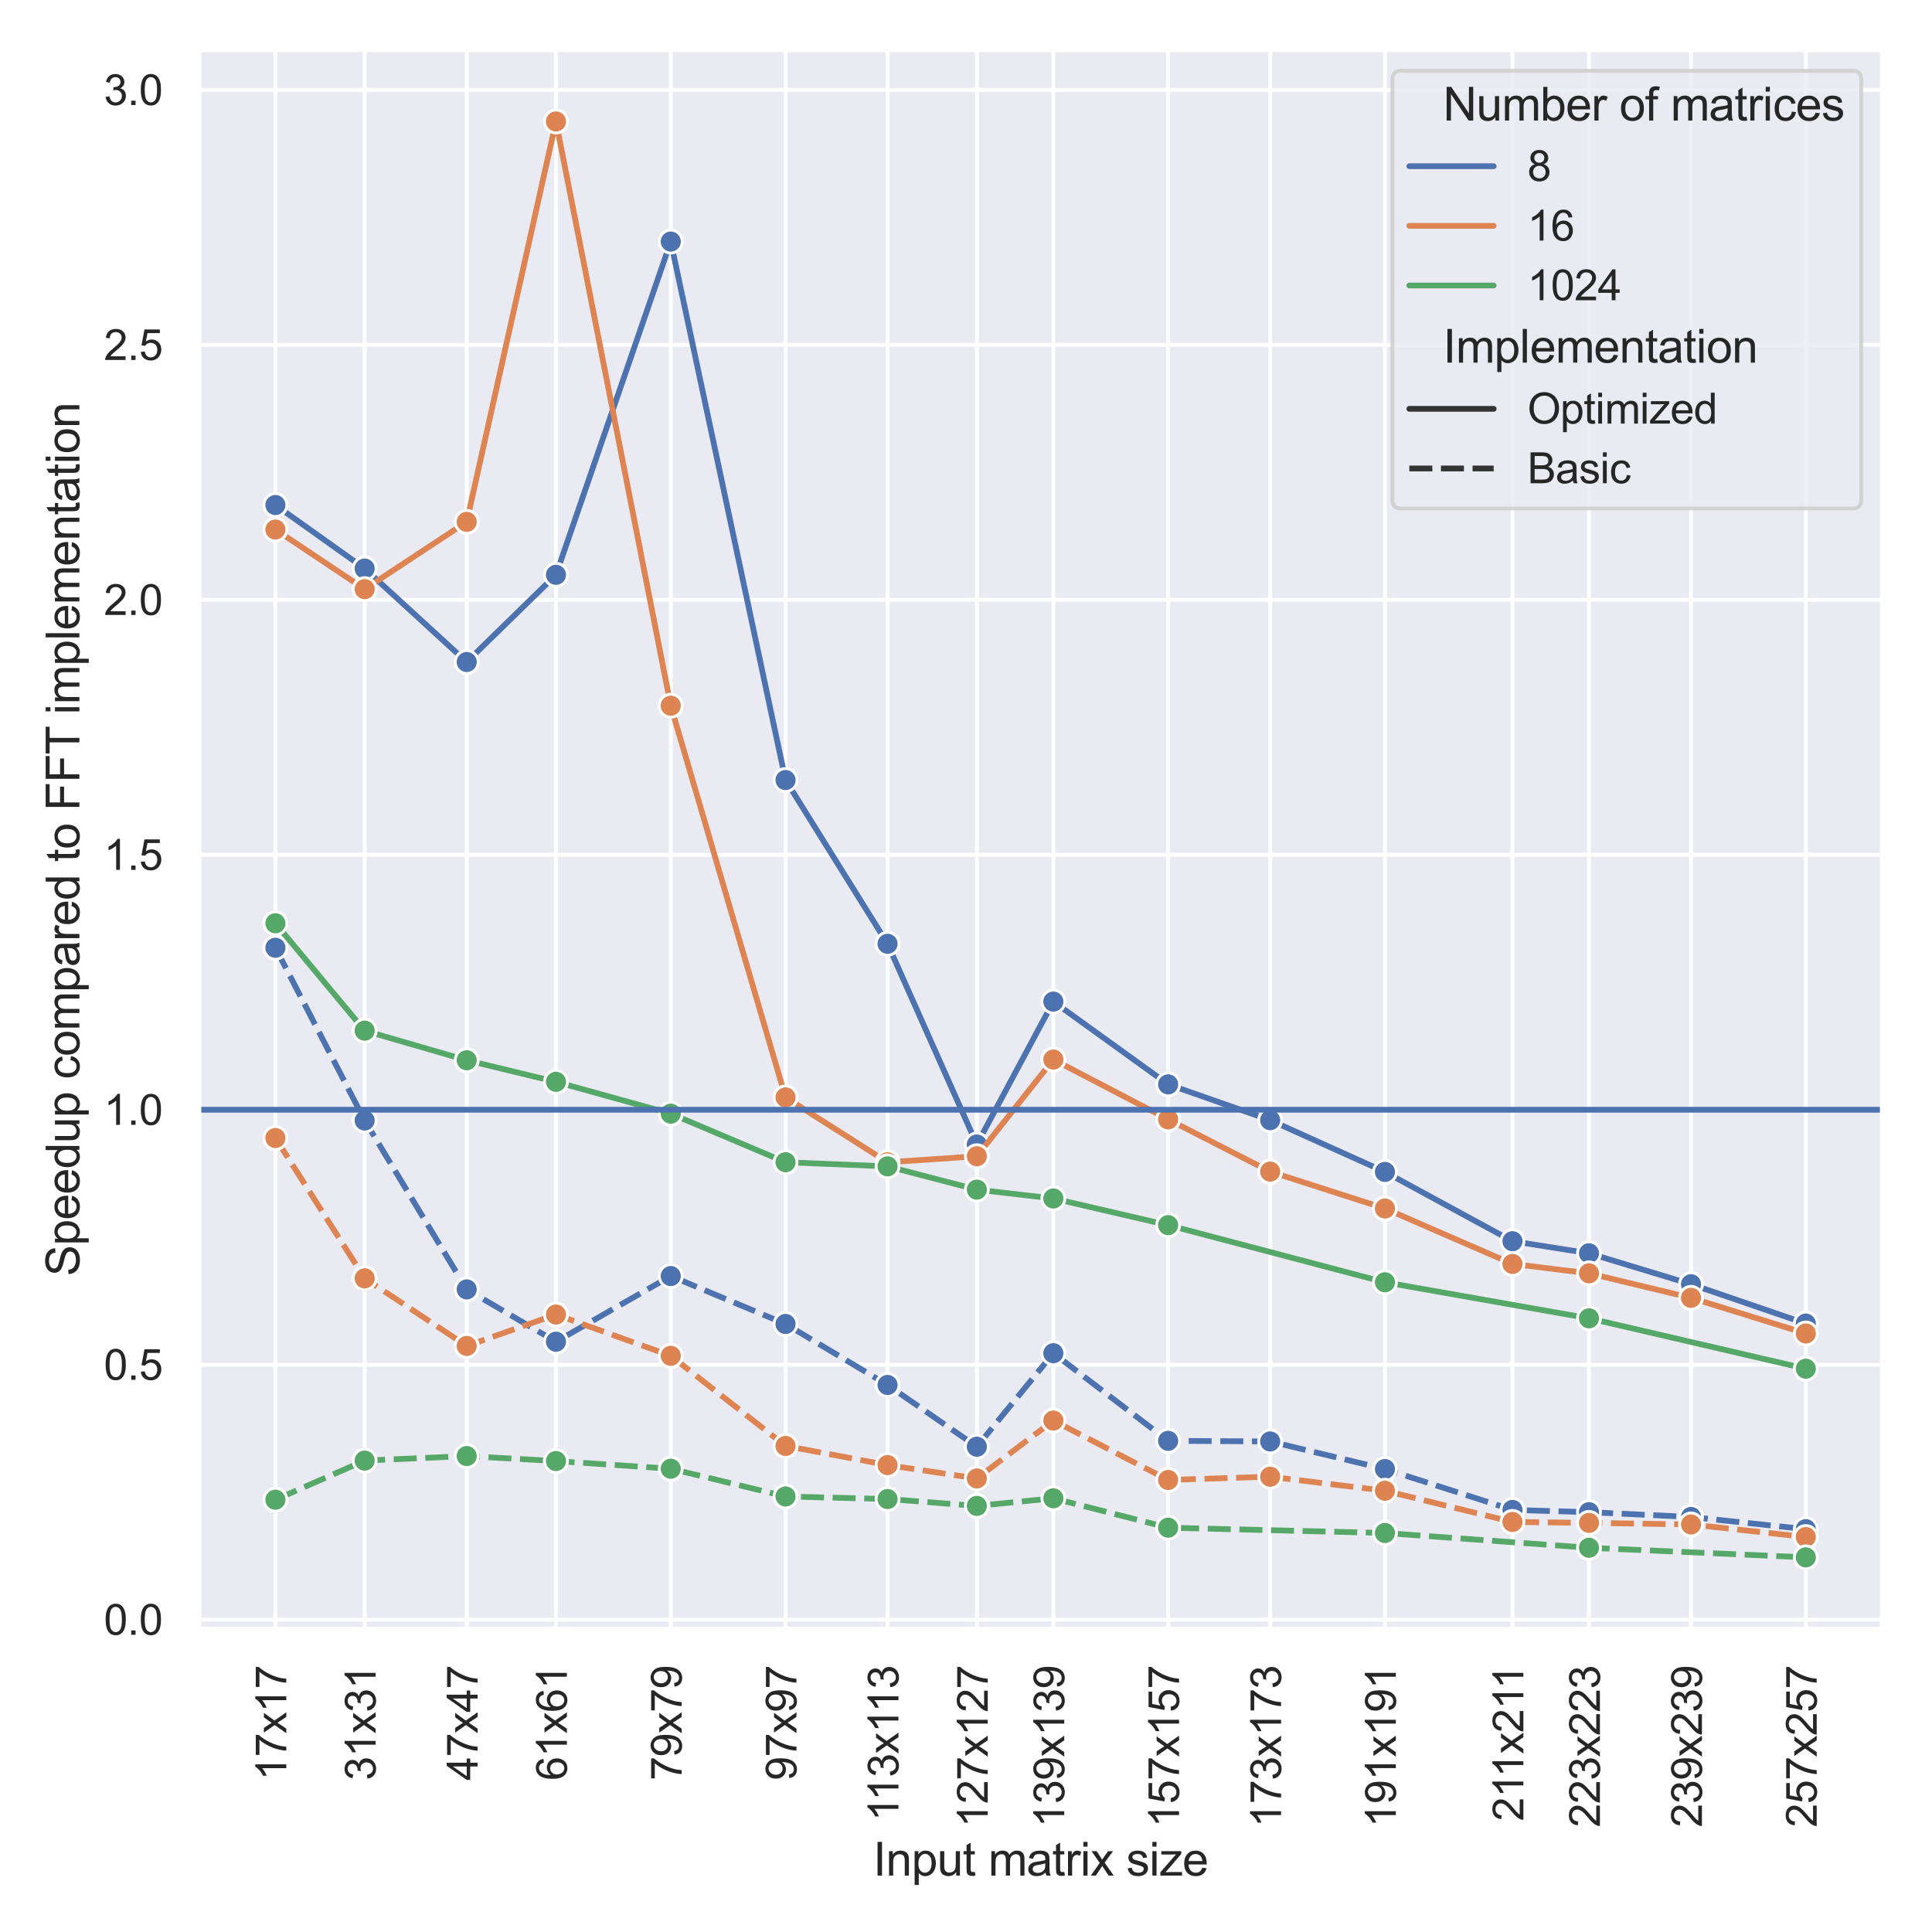 <?xml version="1.0" encoding="utf-8" standalone="no"?>
<!DOCTYPE svg PUBLIC "-//W3C//DTD SVG 1.1//EN"
  "http://www.w3.org/Graphics/SVG/1.1/DTD/svg11.dtd">
<svg xmlns:xlink="http://www.w3.org/1999/xlink" width="504pt" height="504pt" viewBox="0 0 504 504" xmlns="http://www.w3.org/2000/svg" version="1.1">
 <defs>
  <style type="text/css">*{stroke-linejoin: round; stroke-linecap: butt}</style>
 </defs>
 <g id="figure_1">
  <g id="patch_1">
   <path d="M 0 504 
L 504 504 
L 504 0 
L 0 0 
z
" style="fill: #ffffff"/>
  </g>
  <g id="axes_1">
   <g id="patch_2">
    <path d="M 51.882 424.993 
L 491.04 424.993 
L 491.04 12.96 
L 51.882 12.96 
z
" style="fill: #eaeaf2"/>
   </g>
   <g id="matplotlib.axis_1">
    <g id="xtick_1">
     <g id="line2d_1">
      <path d="M 71.844 424.993 
L 71.844 12.96 
" clip-path="url(#p130f056baf)" style="fill: none; stroke: #ffffff; stroke-linecap: round"/>
     </g>
     <g id="text_1">
      <!-- 17x17 -->
      <g style="fill: #262626" transform="translate(74.687 464.461)rotate(-90)scale(0.11 -0.11)">
       <defs>
        <path id="ArialMT-31" d="M 2384 0 
L 1822 0 
L 1822 3584 
Q 1619 3391 1289 3197 
Q 959 3003 697 2906 
L 697 3450 
Q 1169 3672 1522 3987 
Q 1875 4303 2022 4600 
L 2384 4600 
L 2384 0 
z
" transform="scale(0.016)"/>
        <path id="ArialMT-37" d="M 303 3981 
L 303 4522 
L 3269 4522 
L 3269 4084 
Q 2831 3619 2401 2847 
Q 1972 2075 1738 1259 
Q 1569 684 1522 0 
L 944 0 
Q 953 541 1156 1306 
Q 1359 2072 1739 2783 
Q 2119 3494 2547 3981 
L 303 3981 
z
" transform="scale(0.016)"/>
        <path id="ArialMT-78" d="M 47 0 
L 1259 1725 
L 138 3319 
L 841 3319 
L 1350 2541 
Q 1494 2319 1581 2169 
Q 1719 2375 1834 2534 
L 2394 3319 
L 3066 3319 
L 1919 1756 
L 3153 0 
L 2463 0 
L 1781 1031 
L 1600 1309 
L 728 0 
L 47 0 
z
" transform="scale(0.016)"/>
       </defs>
       <use xlink:href="#ArialMT-31"/>
       <use xlink:href="#ArialMT-37" x="55.615"/>
       <use xlink:href="#ArialMT-78" x="111.23"/>
       <use xlink:href="#ArialMT-31" x="161.23"/>
       <use xlink:href="#ArialMT-37" x="216.846"/>
      </g>
     </g>
    </g>
    <g id="xtick_2">
     <g id="line2d_2">
      <path d="M 95.132 424.993 
L 95.132 12.96 
" clip-path="url(#p130f056baf)" style="fill: none; stroke: #ffffff; stroke-linecap: round"/>
     </g>
     <g id="text_2">
      <!-- 31x31 -->
      <g style="fill: #262626" transform="translate(97.976 464.461)rotate(-90)scale(0.11 -0.11)">
       <defs>
        <path id="ArialMT-33" d="M 269 1209 
L 831 1284 
Q 928 806 1161 595 
Q 1394 384 1728 384 
Q 2125 384 2398 659 
Q 2672 934 2672 1341 
Q 2672 1728 2419 1979 
Q 2166 2231 1775 2231 
Q 1616 2231 1378 2169 
L 1441 2663 
Q 1497 2656 1531 2656 
Q 1891 2656 2178 2843 
Q 2466 3031 2466 3422 
Q 2466 3731 2256 3934 
Q 2047 4138 1716 4138 
Q 1388 4138 1169 3931 
Q 950 3725 888 3313 
L 325 3413 
Q 428 3978 793 4289 
Q 1159 4600 1703 4600 
Q 2078 4600 2393 4439 
Q 2709 4278 2876 4000 
Q 3044 3722 3044 3409 
Q 3044 3113 2884 2869 
Q 2725 2625 2413 2481 
Q 2819 2388 3044 2092 
Q 3269 1797 3269 1353 
Q 3269 753 2831 336 
Q 2394 -81 1725 -81 
Q 1122 -81 723 278 
Q 325 638 269 1209 
z
" transform="scale(0.016)"/>
       </defs>
       <use xlink:href="#ArialMT-33"/>
       <use xlink:href="#ArialMT-31" x="55.615"/>
       <use xlink:href="#ArialMT-78" x="111.23"/>
       <use xlink:href="#ArialMT-33" x="161.23"/>
       <use xlink:href="#ArialMT-31" x="216.846"/>
      </g>
     </g>
    </g>
    <g id="xtick_3">
     <g id="line2d_3">
      <path d="M 121.748 424.993 
L 121.748 12.96 
" clip-path="url(#p130f056baf)" style="fill: none; stroke: #ffffff; stroke-linecap: round"/>
     </g>
     <g id="text_3">
      <!-- 47x47 -->
      <g style="fill: #262626" transform="translate(124.592 464.461)rotate(-90)scale(0.11 -0.11)">
       <defs>
        <path id="ArialMT-34" d="M 2069 0 
L 2069 1097 
L 81 1097 
L 81 1613 
L 2172 4581 
L 2631 4581 
L 2631 1613 
L 3250 1613 
L 3250 1097 
L 2631 1097 
L 2631 0 
L 2069 0 
z
M 2069 1613 
L 2069 3678 
L 634 1613 
L 2069 1613 
z
" transform="scale(0.016)"/>
       </defs>
       <use xlink:href="#ArialMT-34"/>
       <use xlink:href="#ArialMT-37" x="55.615"/>
       <use xlink:href="#ArialMT-78" x="111.23"/>
       <use xlink:href="#ArialMT-34" x="161.23"/>
       <use xlink:href="#ArialMT-37" x="216.846"/>
      </g>
     </g>
    </g>
    <g id="xtick_4">
     <g id="line2d_4">
      <path d="M 145.037 424.993 
L 145.037 12.96 
" clip-path="url(#p130f056baf)" style="fill: none; stroke: #ffffff; stroke-linecap: round"/>
     </g>
     <g id="text_4">
      <!-- 61x61 -->
      <g style="fill: #262626" transform="translate(147.88 464.461)rotate(-90)scale(0.11 -0.11)">
       <defs>
        <path id="ArialMT-36" d="M 3184 3459 
L 2625 3416 
Q 2550 3747 2413 3897 
Q 2184 4138 1850 4138 
Q 1581 4138 1378 3988 
Q 1113 3794 959 3422 
Q 806 3050 800 2363 
Q 1003 2672 1297 2822 
Q 1591 2972 1913 2972 
Q 2475 2972 2870 2558 
Q 3266 2144 3266 1488 
Q 3266 1056 3080 686 
Q 2894 316 2569 119 
Q 2244 -78 1831 -78 
Q 1128 -78 684 439 
Q 241 956 241 2144 
Q 241 3472 731 4075 
Q 1159 4600 1884 4600 
Q 2425 4600 2770 4297 
Q 3116 3994 3184 3459 
z
M 888 1484 
Q 888 1194 1011 928 
Q 1134 663 1356 523 
Q 1578 384 1822 384 
Q 2178 384 2434 671 
Q 2691 959 2691 1453 
Q 2691 1928 2437 2201 
Q 2184 2475 1800 2475 
Q 1419 2475 1153 2201 
Q 888 1928 888 1484 
z
" transform="scale(0.016)"/>
       </defs>
       <use xlink:href="#ArialMT-36"/>
       <use xlink:href="#ArialMT-31" x="55.615"/>
       <use xlink:href="#ArialMT-78" x="111.23"/>
       <use xlink:href="#ArialMT-36" x="161.23"/>
       <use xlink:href="#ArialMT-31" x="216.846"/>
      </g>
     </g>
    </g>
    <g id="xtick_5">
     <g id="line2d_5">
      <path d="M 174.979 424.993 
L 174.979 12.96 
" clip-path="url(#p130f056baf)" style="fill: none; stroke: #ffffff; stroke-linecap: round"/>
     </g>
     <g id="text_5">
      <!-- 79x79 -->
      <g style="fill: #262626" transform="translate(177.823 464.461)rotate(-90)scale(0.11 -0.11)">
       <defs>
        <path id="ArialMT-39" d="M 350 1059 
L 891 1109 
Q 959 728 1153 556 
Q 1347 384 1650 384 
Q 1909 384 2104 503 
Q 2300 622 2425 820 
Q 2550 1019 2634 1356 
Q 2719 1694 2719 2044 
Q 2719 2081 2716 2156 
Q 2547 1888 2255 1720 
Q 1963 1553 1622 1553 
Q 1053 1553 659 1965 
Q 266 2378 266 3053 
Q 266 3750 677 4175 
Q 1088 4600 1706 4600 
Q 2153 4600 2523 4359 
Q 2894 4119 3086 3673 
Q 3278 3228 3278 2384 
Q 3278 1506 3087 986 
Q 2897 466 2520 194 
Q 2144 -78 1638 -78 
Q 1100 -78 759 220 
Q 419 519 350 1059 
z
M 2653 3081 
Q 2653 3566 2395 3850 
Q 2138 4134 1775 4134 
Q 1400 4134 1122 3828 
Q 844 3522 844 3034 
Q 844 2597 1108 2323 
Q 1372 2050 1759 2050 
Q 2150 2050 2401 2323 
Q 2653 2597 2653 3081 
z
" transform="scale(0.016)"/>
       </defs>
       <use xlink:href="#ArialMT-37"/>
       <use xlink:href="#ArialMT-39" x="55.615"/>
       <use xlink:href="#ArialMT-78" x="111.23"/>
       <use xlink:href="#ArialMT-37" x="161.23"/>
       <use xlink:href="#ArialMT-39" x="216.846"/>
      </g>
     </g>
    </g>
    <g id="xtick_6">
     <g id="line2d_6">
      <path d="M 204.922 424.993 
L 204.922 12.96 
" clip-path="url(#p130f056baf)" style="fill: none; stroke: #ffffff; stroke-linecap: round"/>
     </g>
     <g id="text_6">
      <!-- 97x97 -->
      <g style="fill: #262626" transform="translate(207.766 464.461)rotate(-90)scale(0.11 -0.11)">
       <use xlink:href="#ArialMT-39"/>
       <use xlink:href="#ArialMT-37" x="55.615"/>
       <use xlink:href="#ArialMT-78" x="111.23"/>
       <use xlink:href="#ArialMT-39" x="161.23"/>
       <use xlink:href="#ArialMT-37" x="216.846"/>
      </g>
     </g>
    </g>
    <g id="xtick_7">
     <g id="line2d_7">
      <path d="M 231.537 424.993 
L 231.537 12.96 
" clip-path="url(#p130f056baf)" style="fill: none; stroke: #ffffff; stroke-linecap: round"/>
     </g>
     <g id="text_7">
      <!-- 113x113 -->
      <g style="fill: #262626" transform="translate(234.381 475.073)rotate(-90)scale(0.11 -0.11)">
       <use xlink:href="#ArialMT-31"/>
       <use xlink:href="#ArialMT-31" x="48.24"/>
       <use xlink:href="#ArialMT-33" x="103.855"/>
       <use xlink:href="#ArialMT-78" x="159.471"/>
       <use xlink:href="#ArialMT-31" x="209.471"/>
       <use xlink:href="#ArialMT-31" x="257.711"/>
       <use xlink:href="#ArialMT-33" x="313.326"/>
      </g>
     </g>
    </g>
    <g id="xtick_8">
     <g id="line2d_8">
      <path d="M 254.826 424.993 
L 254.826 12.96 
" clip-path="url(#p130f056baf)" style="fill: none; stroke: #ffffff; stroke-linecap: round"/>
     </g>
     <g id="text_8">
      <!-- 127x127 -->
      <g style="fill: #262626" transform="translate(257.67 476.695)rotate(-90)scale(0.11 -0.11)">
       <defs>
        <path id="ArialMT-32" d="M 3222 541 
L 3222 0 
L 194 0 
Q 188 203 259 391 
Q 375 700 629 1000 
Q 884 1300 1366 1694 
Q 2113 2306 2375 2664 
Q 2638 3022 2638 3341 
Q 2638 3675 2398 3904 
Q 2159 4134 1775 4134 
Q 1369 4134 1125 3890 
Q 881 3647 878 3216 
L 300 3275 
Q 359 3922 746 4261 
Q 1134 4600 1788 4600 
Q 2447 4600 2831 4234 
Q 3216 3869 3216 3328 
Q 3216 3053 3103 2787 
Q 2991 2522 2730 2228 
Q 2469 1934 1863 1422 
Q 1356 997 1212 845 
Q 1069 694 975 541 
L 3222 541 
z
" transform="scale(0.016)"/>
       </defs>
       <use xlink:href="#ArialMT-31"/>
       <use xlink:href="#ArialMT-32" x="55.615"/>
       <use xlink:href="#ArialMT-37" x="111.23"/>
       <use xlink:href="#ArialMT-78" x="166.846"/>
       <use xlink:href="#ArialMT-31" x="216.846"/>
       <use xlink:href="#ArialMT-32" x="272.461"/>
       <use xlink:href="#ArialMT-37" x="328.076"/>
      </g>
     </g>
    </g>
    <g id="xtick_9">
     <g id="line2d_9">
      <path d="M 274.788 424.993 
L 274.788 12.96 
" clip-path="url(#p130f056baf)" style="fill: none; stroke: #ffffff; stroke-linecap: round"/>
     </g>
     <g id="text_9">
      <!-- 139x139 -->
      <g style="fill: #262626" transform="translate(277.632 476.695)rotate(-90)scale(0.11 -0.11)">
       <use xlink:href="#ArialMT-31"/>
       <use xlink:href="#ArialMT-33" x="55.615"/>
       <use xlink:href="#ArialMT-39" x="111.23"/>
       <use xlink:href="#ArialMT-78" x="166.846"/>
       <use xlink:href="#ArialMT-31" x="216.846"/>
       <use xlink:href="#ArialMT-33" x="272.461"/>
       <use xlink:href="#ArialMT-39" x="328.076"/>
      </g>
     </g>
    </g>
    <g id="xtick_10">
     <g id="line2d_10">
      <path d="M 304.73 424.993 
L 304.73 12.96 
" clip-path="url(#p130f056baf)" style="fill: none; stroke: #ffffff; stroke-linecap: round"/>
     </g>
     <g id="text_10">
      <!-- 157x157 -->
      <g style="fill: #262626" transform="translate(307.574 476.695)rotate(-90)scale(0.11 -0.11)">
       <defs>
        <path id="ArialMT-35" d="M 266 1200 
L 856 1250 
Q 922 819 1161 601 
Q 1400 384 1738 384 
Q 2144 384 2425 690 
Q 2706 997 2706 1503 
Q 2706 1984 2436 2262 
Q 2166 2541 1728 2541 
Q 1456 2541 1237 2417 
Q 1019 2294 894 2097 
L 366 2166 
L 809 4519 
L 3088 4519 
L 3088 3981 
L 1259 3981 
L 1013 2750 
Q 1425 3038 1878 3038 
Q 2478 3038 2890 2622 
Q 3303 2206 3303 1553 
Q 3303 931 2941 478 
Q 2500 -78 1738 -78 
Q 1113 -78 717 272 
Q 322 622 266 1200 
z
" transform="scale(0.016)"/>
       </defs>
       <use xlink:href="#ArialMT-31"/>
       <use xlink:href="#ArialMT-35" x="55.615"/>
       <use xlink:href="#ArialMT-37" x="111.23"/>
       <use xlink:href="#ArialMT-78" x="166.846"/>
       <use xlink:href="#ArialMT-31" x="216.846"/>
       <use xlink:href="#ArialMT-35" x="272.461"/>
       <use xlink:href="#ArialMT-37" x="328.076"/>
      </g>
     </g>
    </g>
    <g id="xtick_11">
     <g id="line2d_11">
      <path d="M 331.346 424.993 
L 331.346 12.96 
" clip-path="url(#p130f056baf)" style="fill: none; stroke: #ffffff; stroke-linecap: round"/>
     </g>
     <g id="text_11">
      <!-- 173x173 -->
      <g style="fill: #262626" transform="translate(334.19 476.695)rotate(-90)scale(0.11 -0.11)">
       <use xlink:href="#ArialMT-31"/>
       <use xlink:href="#ArialMT-37" x="55.615"/>
       <use xlink:href="#ArialMT-33" x="111.23"/>
       <use xlink:href="#ArialMT-78" x="166.846"/>
       <use xlink:href="#ArialMT-31" x="216.846"/>
       <use xlink:href="#ArialMT-37" x="272.461"/>
       <use xlink:href="#ArialMT-33" x="328.076"/>
      </g>
     </g>
    </g>
    <g id="xtick_12">
     <g id="line2d_12">
      <path d="M 361.289 424.993 
L 361.289 12.96 
" clip-path="url(#p130f056baf)" style="fill: none; stroke: #ffffff; stroke-linecap: round"/>
     </g>
     <g id="text_12">
      <!-- 191x191 -->
      <g style="fill: #262626" transform="translate(364.132 476.695)rotate(-90)scale(0.11 -0.11)">
       <use xlink:href="#ArialMT-31"/>
       <use xlink:href="#ArialMT-39" x="55.615"/>
       <use xlink:href="#ArialMT-31" x="111.23"/>
       <use xlink:href="#ArialMT-78" x="166.846"/>
       <use xlink:href="#ArialMT-31" x="216.846"/>
       <use xlink:href="#ArialMT-39" x="272.461"/>
       <use xlink:href="#ArialMT-31" x="328.076"/>
      </g>
     </g>
    </g>
    <g id="xtick_13">
     <g id="line2d_13">
      <path d="M 394.558 424.993 
L 394.558 12.96 
" clip-path="url(#p130f056baf)" style="fill: none; stroke: #ffffff; stroke-linecap: round"/>
     </g>
     <g id="text_13">
      <!-- 211x211 -->
      <g style="fill: #262626" transform="translate(397.402 475.073)rotate(-90)scale(0.11 -0.11)">
       <use xlink:href="#ArialMT-32"/>
       <use xlink:href="#ArialMT-31" x="55.615"/>
       <use xlink:href="#ArialMT-31" x="103.855"/>
       <use xlink:href="#ArialMT-78" x="159.471"/>
       <use xlink:href="#ArialMT-32" x="209.471"/>
       <use xlink:href="#ArialMT-31" x="265.086"/>
       <use xlink:href="#ArialMT-31" x="313.326"/>
      </g>
     </g>
    </g>
    <g id="xtick_14">
     <g id="line2d_14">
      <path d="M 414.52 424.993 
L 414.52 12.96 
" clip-path="url(#p130f056baf)" style="fill: none; stroke: #ffffff; stroke-linecap: round"/>
     </g>
     <g id="text_14">
      <!-- 223x223 -->
      <g style="fill: #262626" transform="translate(417.364 476.695)rotate(-90)scale(0.11 -0.11)">
       <use xlink:href="#ArialMT-32"/>
       <use xlink:href="#ArialMT-32" x="55.615"/>
       <use xlink:href="#ArialMT-33" x="111.23"/>
       <use xlink:href="#ArialMT-78" x="166.846"/>
       <use xlink:href="#ArialMT-32" x="216.846"/>
       <use xlink:href="#ArialMT-32" x="272.461"/>
       <use xlink:href="#ArialMT-33" x="328.076"/>
      </g>
     </g>
    </g>
    <g id="xtick_15">
     <g id="line2d_15">
      <path d="M 441.136 424.993 
L 441.136 12.96 
" clip-path="url(#p130f056baf)" style="fill: none; stroke: #ffffff; stroke-linecap: round"/>
     </g>
     <g id="text_15">
      <!-- 239x239 -->
      <g style="fill: #262626" transform="translate(443.979 476.695)rotate(-90)scale(0.11 -0.11)">
       <use xlink:href="#ArialMT-32"/>
       <use xlink:href="#ArialMT-33" x="55.615"/>
       <use xlink:href="#ArialMT-39" x="111.23"/>
       <use xlink:href="#ArialMT-78" x="166.846"/>
       <use xlink:href="#ArialMT-32" x="216.846"/>
       <use xlink:href="#ArialMT-33" x="272.461"/>
       <use xlink:href="#ArialMT-39" x="328.076"/>
      </g>
     </g>
    </g>
    <g id="xtick_16">
     <g id="line2d_16">
      <path d="M 471.078 424.993 
L 471.078 12.96 
" clip-path="url(#p130f056baf)" style="fill: none; stroke: #ffffff; stroke-linecap: round"/>
     </g>
     <g id="text_16">
      <!-- 257x257 -->
      <g style="fill: #262626" transform="translate(473.922 476.695)rotate(-90)scale(0.11 -0.11)">
       <use xlink:href="#ArialMT-32"/>
       <use xlink:href="#ArialMT-35" x="55.615"/>
       <use xlink:href="#ArialMT-37" x="111.23"/>
       <use xlink:href="#ArialMT-78" x="166.846"/>
       <use xlink:href="#ArialMT-32" x="216.846"/>
       <use xlink:href="#ArialMT-35" x="272.461"/>
       <use xlink:href="#ArialMT-37" x="328.076"/>
      </g>
     </g>
    </g>
    <g id="text_17">
     <!-- Input matrix size -->
     <g style="fill: #262626" transform="translate(227.782 489.285)scale(0.12 -0.12)">
      <defs>
       <path id="ArialMT-49" d="M 597 0 
L 597 4581 
L 1203 4581 
L 1203 0 
L 597 0 
z
" transform="scale(0.016)"/>
       <path id="ArialMT-6e" d="M 422 0 
L 422 3319 
L 928 3319 
L 928 2847 
Q 1294 3394 1984 3394 
Q 2284 3394 2536 3286 
Q 2788 3178 2913 3003 
Q 3038 2828 3088 2588 
Q 3119 2431 3119 2041 
L 3119 0 
L 2556 0 
L 2556 2019 
Q 2556 2363 2490 2533 
Q 2425 2703 2258 2804 
Q 2091 2906 1866 2906 
Q 1506 2906 1245 2678 
Q 984 2450 984 1813 
L 984 0 
L 422 0 
z
" transform="scale(0.016)"/>
       <path id="ArialMT-70" d="M 422 -1272 
L 422 3319 
L 934 3319 
L 934 2888 
Q 1116 3141 1344 3267 
Q 1572 3394 1897 3394 
Q 2322 3394 2647 3175 
Q 2972 2956 3137 2557 
Q 3303 2159 3303 1684 
Q 3303 1175 3120 767 
Q 2938 359 2589 142 
Q 2241 -75 1856 -75 
Q 1575 -75 1351 44 
Q 1128 163 984 344 
L 984 -1272 
L 422 -1272 
z
M 931 1641 
Q 931 1000 1190 694 
Q 1450 388 1819 388 
Q 2194 388 2461 705 
Q 2728 1022 2728 1688 
Q 2728 2322 2467 2637 
Q 2206 2953 1844 2953 
Q 1484 2953 1207 2617 
Q 931 2281 931 1641 
z
" transform="scale(0.016)"/>
       <path id="ArialMT-75" d="M 2597 0 
L 2597 488 
Q 2209 -75 1544 -75 
Q 1250 -75 995 37 
Q 741 150 617 320 
Q 494 491 444 738 
Q 409 903 409 1263 
L 409 3319 
L 972 3319 
L 972 1478 
Q 972 1038 1006 884 
Q 1059 663 1231 536 
Q 1403 409 1656 409 
Q 1909 409 2131 539 
Q 2353 669 2445 892 
Q 2538 1116 2538 1541 
L 2538 3319 
L 3100 3319 
L 3100 0 
L 2597 0 
z
" transform="scale(0.016)"/>
       <path id="ArialMT-74" d="M 1650 503 
L 1731 6 
Q 1494 -44 1306 -44 
Q 1000 -44 831 53 
Q 663 150 594 308 
Q 525 466 525 972 
L 525 2881 
L 113 2881 
L 113 3319 
L 525 3319 
L 525 4141 
L 1084 4478 
L 1084 3319 
L 1650 3319 
L 1650 2881 
L 1084 2881 
L 1084 941 
Q 1084 700 1114 631 
Q 1144 563 1211 522 
Q 1278 481 1403 481 
Q 1497 481 1650 503 
z
" transform="scale(0.016)"/>
       <path id="ArialMT-20" transform="scale(0.016)"/>
       <path id="ArialMT-6d" d="M 422 0 
L 422 3319 
L 925 3319 
L 925 2853 
Q 1081 3097 1340 3245 
Q 1600 3394 1931 3394 
Q 2300 3394 2536 3241 
Q 2772 3088 2869 2813 
Q 3263 3394 3894 3394 
Q 4388 3394 4653 3120 
Q 4919 2847 4919 2278 
L 4919 0 
L 4359 0 
L 4359 2091 
Q 4359 2428 4304 2576 
Q 4250 2725 4106 2815 
Q 3963 2906 3769 2906 
Q 3419 2906 3187 2673 
Q 2956 2441 2956 1928 
L 2956 0 
L 2394 0 
L 2394 2156 
Q 2394 2531 2256 2718 
Q 2119 2906 1806 2906 
Q 1569 2906 1367 2781 
Q 1166 2656 1075 2415 
Q 984 2175 984 1722 
L 984 0 
L 422 0 
z
" transform="scale(0.016)"/>
       <path id="ArialMT-61" d="M 2588 409 
Q 2275 144 1986 34 
Q 1697 -75 1366 -75 
Q 819 -75 525 192 
Q 231 459 231 875 
Q 231 1119 342 1320 
Q 453 1522 633 1644 
Q 813 1766 1038 1828 
Q 1203 1872 1538 1913 
Q 2219 1994 2541 2106 
Q 2544 2222 2544 2253 
Q 2544 2597 2384 2738 
Q 2169 2928 1744 2928 
Q 1347 2928 1158 2789 
Q 969 2650 878 2297 
L 328 2372 
Q 403 2725 575 2942 
Q 747 3159 1072 3276 
Q 1397 3394 1825 3394 
Q 2250 3394 2515 3294 
Q 2781 3194 2906 3042 
Q 3031 2891 3081 2659 
Q 3109 2516 3109 2141 
L 3109 1391 
Q 3109 606 3145 398 
Q 3181 191 3288 0 
L 2700 0 
Q 2613 175 2588 409 
z
M 2541 1666 
Q 2234 1541 1622 1453 
Q 1275 1403 1131 1340 
Q 988 1278 909 1158 
Q 831 1038 831 891 
Q 831 666 1001 516 
Q 1172 366 1500 366 
Q 1825 366 2078 508 
Q 2331 650 2450 897 
Q 2541 1088 2541 1459 
L 2541 1666 
z
" transform="scale(0.016)"/>
       <path id="ArialMT-72" d="M 416 0 
L 416 3319 
L 922 3319 
L 922 2816 
Q 1116 3169 1280 3281 
Q 1444 3394 1641 3394 
Q 1925 3394 2219 3213 
L 2025 2691 
Q 1819 2813 1613 2813 
Q 1428 2813 1281 2702 
Q 1134 2591 1072 2394 
Q 978 2094 978 1738 
L 978 0 
L 416 0 
z
" transform="scale(0.016)"/>
       <path id="ArialMT-69" d="M 425 3934 
L 425 4581 
L 988 4581 
L 988 3934 
L 425 3934 
z
M 425 0 
L 425 3319 
L 988 3319 
L 988 0 
L 425 0 
z
" transform="scale(0.016)"/>
       <path id="ArialMT-73" d="M 197 991 
L 753 1078 
Q 800 744 1014 566 
Q 1228 388 1613 388 
Q 2000 388 2187 545 
Q 2375 703 2375 916 
Q 2375 1106 2209 1216 
Q 2094 1291 1634 1406 
Q 1016 1563 777 1677 
Q 538 1791 414 1992 
Q 291 2194 291 2438 
Q 291 2659 392 2848 
Q 494 3038 669 3163 
Q 800 3259 1026 3326 
Q 1253 3394 1513 3394 
Q 1903 3394 2198 3281 
Q 2494 3169 2634 2976 
Q 2775 2784 2828 2463 
L 2278 2388 
Q 2241 2644 2061 2787 
Q 1881 2931 1553 2931 
Q 1166 2931 1000 2803 
Q 834 2675 834 2503 
Q 834 2394 903 2306 
Q 972 2216 1119 2156 
Q 1203 2125 1616 2013 
Q 2213 1853 2448 1751 
Q 2684 1650 2818 1456 
Q 2953 1263 2953 975 
Q 2953 694 2789 445 
Q 2625 197 2315 61 
Q 2006 -75 1616 -75 
Q 969 -75 630 194 
Q 291 463 197 991 
z
" transform="scale(0.016)"/>
       <path id="ArialMT-7a" d="M 125 0 
L 125 456 
L 2238 2881 
Q 1878 2863 1603 2863 
L 250 2863 
L 250 3319 
L 2963 3319 
L 2963 2947 
L 1166 841 
L 819 456 
Q 1197 484 1528 484 
L 3063 484 
L 3063 0 
L 125 0 
z
" transform="scale(0.016)"/>
       <path id="ArialMT-65" d="M 2694 1069 
L 3275 997 
Q 3138 488 2766 206 
Q 2394 -75 1816 -75 
Q 1088 -75 661 373 
Q 234 822 234 1631 
Q 234 2469 665 2931 
Q 1097 3394 1784 3394 
Q 2450 3394 2872 2941 
Q 3294 2488 3294 1666 
Q 3294 1616 3291 1516 
L 816 1516 
Q 847 969 1125 678 
Q 1403 388 1819 388 
Q 2128 388 2347 550 
Q 2566 713 2694 1069 
z
M 847 1978 
L 2700 1978 
Q 2663 2397 2488 2606 
Q 2219 2931 1791 2931 
Q 1403 2931 1139 2672 
Q 875 2413 847 1978 
z
" transform="scale(0.016)"/>
      </defs>
      <use xlink:href="#ArialMT-49"/>
      <use xlink:href="#ArialMT-6e" x="27.783"/>
      <use xlink:href="#ArialMT-70" x="83.398"/>
      <use xlink:href="#ArialMT-75" x="139.014"/>
      <use xlink:href="#ArialMT-74" x="194.629"/>
      <use xlink:href="#ArialMT-20" x="222.412"/>
      <use xlink:href="#ArialMT-6d" x="250.195"/>
      <use xlink:href="#ArialMT-61" x="333.496"/>
      <use xlink:href="#ArialMT-74" x="389.111"/>
      <use xlink:href="#ArialMT-72" x="416.895"/>
      <use xlink:href="#ArialMT-69" x="450.195"/>
      <use xlink:href="#ArialMT-78" x="472.412"/>
      <use xlink:href="#ArialMT-20" x="522.412"/>
      <use xlink:href="#ArialMT-73" x="550.195"/>
      <use xlink:href="#ArialMT-69" x="600.195"/>
      <use xlink:href="#ArialMT-7a" x="622.412"/>
      <use xlink:href="#ArialMT-65" x="672.412"/>
     </g>
    </g>
   </g>
   <g id="matplotlib.axis_2">
    <g id="ytick_1">
     <g id="line2d_17">
      <path d="M 51.882 422.519 
L 491.04 422.519 
" clip-path="url(#p130f056baf)" style="fill: none; stroke: #ffffff; stroke-linecap: round"/>
     </g>
     <g id="text_18">
      <!-- 0.0 -->
      <g style="fill: #262626" transform="translate(27.092 426.455)scale(0.11 -0.11)">
       <defs>
        <path id="ArialMT-30" d="M 266 2259 
Q 266 3072 433 3567 
Q 600 4063 929 4331 
Q 1259 4600 1759 4600 
Q 2128 4600 2406 4451 
Q 2684 4303 2865 4023 
Q 3047 3744 3150 3342 
Q 3253 2941 3253 2259 
Q 3253 1453 3087 958 
Q 2922 463 2592 192 
Q 2263 -78 1759 -78 
Q 1097 -78 719 397 
Q 266 969 266 2259 
z
M 844 2259 
Q 844 1131 1108 757 
Q 1372 384 1759 384 
Q 2147 384 2411 759 
Q 2675 1134 2675 2259 
Q 2675 3391 2411 3762 
Q 2147 4134 1753 4134 
Q 1366 4134 1134 3806 
Q 844 3388 844 2259 
z
" transform="scale(0.016)"/>
        <path id="ArialMT-2e" d="M 581 0 
L 581 641 
L 1222 641 
L 1222 0 
L 581 0 
z
" transform="scale(0.016)"/>
       </defs>
       <use xlink:href="#ArialMT-30"/>
       <use xlink:href="#ArialMT-2e" x="55.615"/>
       <use xlink:href="#ArialMT-30" x="83.398"/>
      </g>
     </g>
    </g>
    <g id="ytick_2">
     <g id="line2d_18">
      <path d="M 51.882 356.009 
L 491.04 356.009 
" clip-path="url(#p130f056baf)" style="fill: none; stroke: #ffffff; stroke-linecap: round"/>
     </g>
     <g id="text_19">
      <!-- 0.5 -->
      <g style="fill: #262626" transform="translate(27.092 359.946)scale(0.11 -0.11)">
       <use xlink:href="#ArialMT-30"/>
       <use xlink:href="#ArialMT-2e" x="55.615"/>
       <use xlink:href="#ArialMT-35" x="83.398"/>
      </g>
     </g>
    </g>
    <g id="ytick_3">
     <g id="line2d_19">
      <path d="M 51.882 289.499 
L 491.04 289.499 
" clip-path="url(#p130f056baf)" style="fill: none; stroke: #ffffff; stroke-linecap: round"/>
     </g>
     <g id="text_20">
      <!-- 1.0 -->
      <g style="fill: #262626" transform="translate(27.092 293.436)scale(0.11 -0.11)">
       <use xlink:href="#ArialMT-31"/>
       <use xlink:href="#ArialMT-2e" x="55.615"/>
       <use xlink:href="#ArialMT-30" x="83.398"/>
      </g>
     </g>
    </g>
    <g id="ytick_4">
     <g id="line2d_20">
      <path d="M 51.882 222.989 
L 491.04 222.989 
" clip-path="url(#p130f056baf)" style="fill: none; stroke: #ffffff; stroke-linecap: round"/>
     </g>
     <g id="text_21">
      <!-- 1.5 -->
      <g style="fill: #262626" transform="translate(27.092 226.926)scale(0.11 -0.11)">
       <use xlink:href="#ArialMT-31"/>
       <use xlink:href="#ArialMT-2e" x="55.615"/>
       <use xlink:href="#ArialMT-35" x="83.398"/>
      </g>
     </g>
    </g>
    <g id="ytick_5">
     <g id="line2d_21">
      <path d="M 51.882 156.479 
L 491.04 156.479 
" clip-path="url(#p130f056baf)" style="fill: none; stroke: #ffffff; stroke-linecap: round"/>
     </g>
     <g id="text_22">
      <!-- 2.0 -->
      <g style="fill: #262626" transform="translate(27.092 160.416)scale(0.11 -0.11)">
       <use xlink:href="#ArialMT-32"/>
       <use xlink:href="#ArialMT-2e" x="55.615"/>
       <use xlink:href="#ArialMT-30" x="83.398"/>
      </g>
     </g>
    </g>
    <g id="ytick_6">
     <g id="line2d_22">
      <path d="M 51.882 89.97 
L 491.04 89.97 
" clip-path="url(#p130f056baf)" style="fill: none; stroke: #ffffff; stroke-linecap: round"/>
     </g>
     <g id="text_23">
      <!-- 2.5 -->
      <g style="fill: #262626" transform="translate(27.092 93.906)scale(0.11 -0.11)">
       <use xlink:href="#ArialMT-32"/>
       <use xlink:href="#ArialMT-2e" x="55.615"/>
       <use xlink:href="#ArialMT-35" x="83.398"/>
      </g>
     </g>
    </g>
    <g id="ytick_7">
     <g id="line2d_23">
      <path d="M 51.882 23.46 
L 491.04 23.46 
" clip-path="url(#p130f056baf)" style="fill: none; stroke: #ffffff; stroke-linecap: round"/>
     </g>
     <g id="text_24">
      <!-- 3.0 -->
      <g style="fill: #262626" transform="translate(27.092 27.397)scale(0.11 -0.11)">
       <use xlink:href="#ArialMT-33"/>
       <use xlink:href="#ArialMT-2e" x="55.615"/>
       <use xlink:href="#ArialMT-30" x="83.398"/>
      </g>
     </g>
    </g>
    <g id="text_25">
     <!-- Speedup compared to FFT implementation -->
     <g style="fill: #262626" transform="translate(20.707 332.921)rotate(-90)scale(0.12 -0.12)">
      <defs>
       <path id="ArialMT-53" d="M 288 1472 
L 859 1522 
Q 900 1178 1048 958 
Q 1197 738 1509 602 
Q 1822 466 2213 466 
Q 2559 466 2825 569 
Q 3091 672 3220 851 
Q 3350 1031 3350 1244 
Q 3350 1459 3225 1620 
Q 3100 1781 2813 1891 
Q 2628 1963 1997 2114 
Q 1366 2266 1113 2400 
Q 784 2572 623 2826 
Q 463 3081 463 3397 
Q 463 3744 659 4045 
Q 856 4347 1234 4503 
Q 1613 4659 2075 4659 
Q 2584 4659 2973 4495 
Q 3363 4331 3572 4012 
Q 3781 3694 3797 3291 
L 3216 3247 
Q 3169 3681 2898 3903 
Q 2628 4125 2100 4125 
Q 1550 4125 1298 3923 
Q 1047 3722 1047 3438 
Q 1047 3191 1225 3031 
Q 1400 2872 2139 2705 
Q 2878 2538 3153 2413 
Q 3553 2228 3743 1945 
Q 3934 1663 3934 1294 
Q 3934 928 3725 604 
Q 3516 281 3123 101 
Q 2731 -78 2241 -78 
Q 1619 -78 1198 103 
Q 778 284 539 648 
Q 300 1013 288 1472 
z
" transform="scale(0.016)"/>
       <path id="ArialMT-64" d="M 2575 0 
L 2575 419 
Q 2259 -75 1647 -75 
Q 1250 -75 917 144 
Q 584 363 401 755 
Q 219 1147 219 1656 
Q 219 2153 384 2558 
Q 550 2963 881 3178 
Q 1213 3394 1622 3394 
Q 1922 3394 2156 3267 
Q 2391 3141 2538 2938 
L 2538 4581 
L 3097 4581 
L 3097 0 
L 2575 0 
z
M 797 1656 
Q 797 1019 1065 703 
Q 1334 388 1700 388 
Q 2069 388 2326 689 
Q 2584 991 2584 1609 
Q 2584 2291 2321 2609 
Q 2059 2928 1675 2928 
Q 1300 2928 1048 2622 
Q 797 2316 797 1656 
z
" transform="scale(0.016)"/>
       <path id="ArialMT-63" d="M 2588 1216 
L 3141 1144 
Q 3050 572 2676 248 
Q 2303 -75 1759 -75 
Q 1078 -75 664 370 
Q 250 816 250 1647 
Q 250 2184 428 2587 
Q 606 2991 970 3192 
Q 1334 3394 1763 3394 
Q 2303 3394 2647 3120 
Q 2991 2847 3088 2344 
L 2541 2259 
Q 2463 2594 2264 2762 
Q 2066 2931 1784 2931 
Q 1359 2931 1093 2626 
Q 828 2322 828 1663 
Q 828 994 1084 691 
Q 1341 388 1753 388 
Q 2084 388 2306 591 
Q 2528 794 2588 1216 
z
" transform="scale(0.016)"/>
       <path id="ArialMT-6f" d="M 213 1659 
Q 213 2581 725 3025 
Q 1153 3394 1769 3394 
Q 2453 3394 2887 2945 
Q 3322 2497 3322 1706 
Q 3322 1066 3130 698 
Q 2938 331 2570 128 
Q 2203 -75 1769 -75 
Q 1072 -75 642 372 
Q 213 819 213 1659 
z
M 791 1659 
Q 791 1022 1069 705 
Q 1347 388 1769 388 
Q 2188 388 2466 706 
Q 2744 1025 2744 1678 
Q 2744 2294 2464 2611 
Q 2184 2928 1769 2928 
Q 1347 2928 1069 2612 
Q 791 2297 791 1659 
z
" transform="scale(0.016)"/>
       <path id="ArialMT-46" d="M 525 0 
L 525 4581 
L 3616 4581 
L 3616 4041 
L 1131 4041 
L 1131 2622 
L 3281 2622 
L 3281 2081 
L 1131 2081 
L 1131 0 
L 525 0 
z
" transform="scale(0.016)"/>
       <path id="ArialMT-54" d="M 1659 0 
L 1659 4041 
L 150 4041 
L 150 4581 
L 3781 4581 
L 3781 4041 
L 2266 4041 
L 2266 0 
L 1659 0 
z
" transform="scale(0.016)"/>
       <path id="ArialMT-6c" d="M 409 0 
L 409 4581 
L 972 4581 
L 972 0 
L 409 0 
z
" transform="scale(0.016)"/>
      </defs>
      <use xlink:href="#ArialMT-53"/>
      <use xlink:href="#ArialMT-70" x="66.699"/>
      <use xlink:href="#ArialMT-65" x="122.314"/>
      <use xlink:href="#ArialMT-65" x="177.93"/>
      <use xlink:href="#ArialMT-64" x="233.545"/>
      <use xlink:href="#ArialMT-75" x="289.16"/>
      <use xlink:href="#ArialMT-70" x="344.775"/>
      <use xlink:href="#ArialMT-20" x="400.391"/>
      <use xlink:href="#ArialMT-63" x="428.174"/>
      <use xlink:href="#ArialMT-6f" x="478.174"/>
      <use xlink:href="#ArialMT-6d" x="533.789"/>
      <use xlink:href="#ArialMT-70" x="617.09"/>
      <use xlink:href="#ArialMT-61" x="672.705"/>
      <use xlink:href="#ArialMT-72" x="728.32"/>
      <use xlink:href="#ArialMT-65" x="761.621"/>
      <use xlink:href="#ArialMT-64" x="817.236"/>
      <use xlink:href="#ArialMT-20" x="872.852"/>
      <use xlink:href="#ArialMT-74" x="900.635"/>
      <use xlink:href="#ArialMT-6f" x="928.418"/>
      <use xlink:href="#ArialMT-20" x="984.033"/>
      <use xlink:href="#ArialMT-46" x="1011.816"/>
      <use xlink:href="#ArialMT-46" x="1072.9"/>
      <use xlink:href="#ArialMT-54" x="1133.984"/>
      <use xlink:href="#ArialMT-20" x="1193.318"/>
      <use xlink:href="#ArialMT-69" x="1221.102"/>
      <use xlink:href="#ArialMT-6d" x="1243.318"/>
      <use xlink:href="#ArialMT-70" x="1326.619"/>
      <use xlink:href="#ArialMT-6c" x="1382.234"/>
      <use xlink:href="#ArialMT-65" x="1404.451"/>
      <use xlink:href="#ArialMT-6d" x="1460.066"/>
      <use xlink:href="#ArialMT-65" x="1543.367"/>
      <use xlink:href="#ArialMT-6e" x="1598.982"/>
      <use xlink:href="#ArialMT-74" x="1654.598"/>
      <use xlink:href="#ArialMT-61" x="1682.381"/>
      <use xlink:href="#ArialMT-74" x="1737.996"/>
      <use xlink:href="#ArialMT-69" x="1765.779"/>
      <use xlink:href="#ArialMT-6f" x="1787.996"/>
      <use xlink:href="#ArialMT-6e" x="1843.611"/>
     </g>
    </g>
   </g>
   <g id="line2d_24">
    <path d="M 71.844 131.749 
L 95.132 148.321 
L 121.748 172.697 
L 145.037 149.954 
L 174.979 63.017 
L 204.922 203.489 
L 231.537 246.208 
L 254.826 298.569 
L 274.788 261.284 
L 304.73 282.88 
L 331.346 292.213 
L 361.289 305.718 
L 394.558 323.795 
L 414.52 326.941 
L 441.136 335.015 
L 471.078 345.279 
" clip-path="url(#p130f056baf)" style="fill: none; stroke: #4c72b0; stroke-width: 1.5; stroke-linecap: round"/>
    <defs>
     <path id="mb2970da446" d="M 0 3 
C 0.796 3 1.559 2.684 2.121 2.121 
C 2.684 1.559 3 0.796 3 0 
C 3 -0.796 2.684 -1.559 2.121 -2.121 
C 1.559 -2.684 0.796 -3 0 -3 
C -0.796 -3 -1.559 -2.684 -2.121 -2.121 
C -2.684 -1.559 -3 -0.796 -3 0 
C -3 0.796 -2.684 1.559 -2.121 2.121 
C -1.559 2.684 -0.796 3 0 3 
z
" style="stroke: #ffffff; stroke-width: 0.75"/>
    </defs>
    <g clip-path="url(#p130f056baf)">
     <use xlink:href="#mb2970da446" x="71.844" y="131.749" style="fill: #4c72b0; stroke: #ffffff; stroke-width: 0.75"/>
     <use xlink:href="#mb2970da446" x="95.132" y="148.321" style="fill: #4c72b0; stroke: #ffffff; stroke-width: 0.75"/>
     <use xlink:href="#mb2970da446" x="121.748" y="172.697" style="fill: #4c72b0; stroke: #ffffff; stroke-width: 0.75"/>
     <use xlink:href="#mb2970da446" x="145.037" y="149.954" style="fill: #4c72b0; stroke: #ffffff; stroke-width: 0.75"/>
     <use xlink:href="#mb2970da446" x="174.979" y="63.017" style="fill: #4c72b0; stroke: #ffffff; stroke-width: 0.75"/>
     <use xlink:href="#mb2970da446" x="204.922" y="203.489" style="fill: #4c72b0; stroke: #ffffff; stroke-width: 0.75"/>
     <use xlink:href="#mb2970da446" x="231.537" y="246.208" style="fill: #4c72b0; stroke: #ffffff; stroke-width: 0.75"/>
     <use xlink:href="#mb2970da446" x="254.826" y="298.569" style="fill: #4c72b0; stroke: #ffffff; stroke-width: 0.75"/>
     <use xlink:href="#mb2970da446" x="274.788" y="261.284" style="fill: #4c72b0; stroke: #ffffff; stroke-width: 0.75"/>
     <use xlink:href="#mb2970da446" x="304.73" y="282.88" style="fill: #4c72b0; stroke: #ffffff; stroke-width: 0.75"/>
     <use xlink:href="#mb2970da446" x="331.346" y="292.213" style="fill: #4c72b0; stroke: #ffffff; stroke-width: 0.75"/>
     <use xlink:href="#mb2970da446" x="361.289" y="305.718" style="fill: #4c72b0; stroke: #ffffff; stroke-width: 0.75"/>
     <use xlink:href="#mb2970da446" x="394.558" y="323.795" style="fill: #4c72b0; stroke: #ffffff; stroke-width: 0.75"/>
     <use xlink:href="#mb2970da446" x="414.52" y="326.941" style="fill: #4c72b0; stroke: #ffffff; stroke-width: 0.75"/>
     <use xlink:href="#mb2970da446" x="441.136" y="335.015" style="fill: #4c72b0; stroke: #ffffff; stroke-width: 0.75"/>
     <use xlink:href="#mb2970da446" x="471.078" y="345.279" style="fill: #4c72b0; stroke: #ffffff; stroke-width: 0.75"/>
    </g>
   </g>
   <g id="line2d_25">
    <path d="M 71.844 247.243 
L 95.132 292.305 
L 121.748 336.365 
L 145.037 350.014 
L 174.979 332.887 
L 204.922 345.384 
L 231.537 361.297 
L 254.826 377.401 
L 274.788 353.014 
L 304.73 375.867 
L 331.346 376.03 
L 361.289 383.23 
L 394.558 393.892 
L 414.52 394.476 
L 441.136 395.728 
L 471.078 398.914 
" clip-path="url(#p130f056baf)" style="fill: none; stroke-dasharray: 6,2.25; stroke-dashoffset: 0; stroke: #4c72b0; stroke-width: 1.5"/>
    <g clip-path="url(#p130f056baf)">
     <use xlink:href="#mb2970da446" x="71.844" y="247.243" style="fill: #4c72b0; stroke: #ffffff; stroke-width: 0.75"/>
     <use xlink:href="#mb2970da446" x="95.132" y="292.305" style="fill: #4c72b0; stroke: #ffffff; stroke-width: 0.75"/>
     <use xlink:href="#mb2970da446" x="121.748" y="336.365" style="fill: #4c72b0; stroke: #ffffff; stroke-width: 0.75"/>
     <use xlink:href="#mb2970da446" x="145.037" y="350.014" style="fill: #4c72b0; stroke: #ffffff; stroke-width: 0.75"/>
     <use xlink:href="#mb2970da446" x="174.979" y="332.887" style="fill: #4c72b0; stroke: #ffffff; stroke-width: 0.75"/>
     <use xlink:href="#mb2970da446" x="204.922" y="345.384" style="fill: #4c72b0; stroke: #ffffff; stroke-width: 0.75"/>
     <use xlink:href="#mb2970da446" x="231.537" y="361.297" style="fill: #4c72b0; stroke: #ffffff; stroke-width: 0.75"/>
     <use xlink:href="#mb2970da446" x="254.826" y="377.401" style="fill: #4c72b0; stroke: #ffffff; stroke-width: 0.75"/>
     <use xlink:href="#mb2970da446" x="274.788" y="353.014" style="fill: #4c72b0; stroke: #ffffff; stroke-width: 0.75"/>
     <use xlink:href="#mb2970da446" x="304.73" y="375.867" style="fill: #4c72b0; stroke: #ffffff; stroke-width: 0.75"/>
     <use xlink:href="#mb2970da446" x="331.346" y="376.03" style="fill: #4c72b0; stroke: #ffffff; stroke-width: 0.75"/>
     <use xlink:href="#mb2970da446" x="361.289" y="383.23" style="fill: #4c72b0; stroke: #ffffff; stroke-width: 0.75"/>
     <use xlink:href="#mb2970da446" x="394.558" y="393.892" style="fill: #4c72b0; stroke: #ffffff; stroke-width: 0.75"/>
     <use xlink:href="#mb2970da446" x="414.52" y="394.476" style="fill: #4c72b0; stroke: #ffffff; stroke-width: 0.75"/>
     <use xlink:href="#mb2970da446" x="441.136" y="395.728" style="fill: #4c72b0; stroke: #ffffff; stroke-width: 0.75"/>
     <use xlink:href="#mb2970da446" x="471.078" y="398.914" style="fill: #4c72b0; stroke: #ffffff; stroke-width: 0.75"/>
    </g>
   </g>
   <g id="line2d_26">
    <path d="M 71.844 138.137 
L 95.132 153.692 
L 121.748 136.137 
L 145.037 31.689 
L 174.979 184.101 
L 204.922 286.276 
L 231.537 303.204 
L 254.826 301.627 
L 274.788 276.401 
L 304.73 292.014 
L 331.346 305.639 
L 361.289 315.26 
L 394.558 329.722 
L 414.52 332.176 
L 441.136 338.571 
L 471.078 347.863 
" clip-path="url(#p130f056baf)" style="fill: none; stroke: #dd8452; stroke-width: 1.5; stroke-linecap: round"/>
    <defs>
     <path id="m79779be056" d="M 0 3 
C 0.796 3 1.559 2.684 2.121 2.121 
C 2.684 1.559 3 0.796 3 0 
C 3 -0.796 2.684 -1.559 2.121 -2.121 
C 1.559 -2.684 0.796 -3 0 -3 
C -0.796 -3 -1.559 -2.684 -2.121 -2.121 
C -2.684 -1.559 -3 -0.796 -3 0 
C -3 0.796 -2.684 1.559 -2.121 2.121 
C -1.559 2.684 -0.796 3 0 3 
z
" style="stroke: #ffffff; stroke-width: 0.75"/>
    </defs>
    <g clip-path="url(#p130f056baf)">
     <use xlink:href="#m79779be056" x="71.844" y="138.137" style="fill: #dd8452; stroke: #ffffff; stroke-width: 0.75"/>
     <use xlink:href="#m79779be056" x="95.132" y="153.692" style="fill: #dd8452; stroke: #ffffff; stroke-width: 0.75"/>
     <use xlink:href="#m79779be056" x="121.748" y="136.137" style="fill: #dd8452; stroke: #ffffff; stroke-width: 0.75"/>
     <use xlink:href="#m79779be056" x="145.037" y="31.689" style="fill: #dd8452; stroke: #ffffff; stroke-width: 0.75"/>
     <use xlink:href="#m79779be056" x="174.979" y="184.101" style="fill: #dd8452; stroke: #ffffff; stroke-width: 0.75"/>
     <use xlink:href="#m79779be056" x="204.922" y="286.276" style="fill: #dd8452; stroke: #ffffff; stroke-width: 0.75"/>
     <use xlink:href="#m79779be056" x="231.537" y="303.204" style="fill: #dd8452; stroke: #ffffff; stroke-width: 0.75"/>
     <use xlink:href="#m79779be056" x="254.826" y="301.627" style="fill: #dd8452; stroke: #ffffff; stroke-width: 0.75"/>
     <use xlink:href="#m79779be056" x="274.788" y="276.401" style="fill: #dd8452; stroke: #ffffff; stroke-width: 0.75"/>
     <use xlink:href="#m79779be056" x="304.73" y="292.014" style="fill: #dd8452; stroke: #ffffff; stroke-width: 0.75"/>
     <use xlink:href="#m79779be056" x="331.346" y="305.639" style="fill: #dd8452; stroke: #ffffff; stroke-width: 0.75"/>
     <use xlink:href="#m79779be056" x="361.289" y="315.26" style="fill: #dd8452; stroke: #ffffff; stroke-width: 0.75"/>
     <use xlink:href="#m79779be056" x="394.558" y="329.722" style="fill: #dd8452; stroke: #ffffff; stroke-width: 0.75"/>
     <use xlink:href="#m79779be056" x="414.52" y="332.176" style="fill: #dd8452; stroke: #ffffff; stroke-width: 0.75"/>
     <use xlink:href="#m79779be056" x="441.136" y="338.571" style="fill: #dd8452; stroke: #ffffff; stroke-width: 0.75"/>
     <use xlink:href="#m79779be056" x="471.078" y="347.863" style="fill: #dd8452; stroke: #ffffff; stroke-width: 0.75"/>
    </g>
   </g>
   <g id="line2d_27">
    <path d="M 71.844 296.877 
L 95.132 333.474 
L 121.748 351.114 
L 145.037 342.924 
L 174.979 353.686 
L 204.922 377.199 
L 231.537 382.193 
L 254.826 385.682 
L 274.788 370.579 
L 304.73 386.075 
L 331.346 385.229 
L 361.289 388.891 
L 394.558 397.03 
L 414.52 397.275 
L 441.136 397.683 
L 471.078 400.969 
" clip-path="url(#p130f056baf)" style="fill: none; stroke-dasharray: 6,2.25; stroke-dashoffset: 0; stroke: #dd8452; stroke-width: 1.5"/>
    <g clip-path="url(#p130f056baf)">
     <use xlink:href="#m79779be056" x="71.844" y="296.877" style="fill: #dd8452; stroke: #ffffff; stroke-width: 0.75"/>
     <use xlink:href="#m79779be056" x="95.132" y="333.474" style="fill: #dd8452; stroke: #ffffff; stroke-width: 0.75"/>
     <use xlink:href="#m79779be056" x="121.748" y="351.114" style="fill: #dd8452; stroke: #ffffff; stroke-width: 0.75"/>
     <use xlink:href="#m79779be056" x="145.037" y="342.924" style="fill: #dd8452; stroke: #ffffff; stroke-width: 0.75"/>
     <use xlink:href="#m79779be056" x="174.979" y="353.686" style="fill: #dd8452; stroke: #ffffff; stroke-width: 0.75"/>
     <use xlink:href="#m79779be056" x="204.922" y="377.199" style="fill: #dd8452; stroke: #ffffff; stroke-width: 0.75"/>
     <use xlink:href="#m79779be056" x="231.537" y="382.193" style="fill: #dd8452; stroke: #ffffff; stroke-width: 0.75"/>
     <use xlink:href="#m79779be056" x="254.826" y="385.682" style="fill: #dd8452; stroke: #ffffff; stroke-width: 0.75"/>
     <use xlink:href="#m79779be056" x="274.788" y="370.579" style="fill: #dd8452; stroke: #ffffff; stroke-width: 0.75"/>
     <use xlink:href="#m79779be056" x="304.73" y="386.075" style="fill: #dd8452; stroke: #ffffff; stroke-width: 0.75"/>
     <use xlink:href="#m79779be056" x="331.346" y="385.229" style="fill: #dd8452; stroke: #ffffff; stroke-width: 0.75"/>
     <use xlink:href="#m79779be056" x="361.289" y="388.891" style="fill: #dd8452; stroke: #ffffff; stroke-width: 0.75"/>
     <use xlink:href="#m79779be056" x="394.558" y="397.03" style="fill: #dd8452; stroke: #ffffff; stroke-width: 0.75"/>
     <use xlink:href="#m79779be056" x="414.52" y="397.275" style="fill: #dd8452; stroke: #ffffff; stroke-width: 0.75"/>
     <use xlink:href="#m79779be056" x="441.136" y="397.683" style="fill: #dd8452; stroke: #ffffff; stroke-width: 0.75"/>
     <use xlink:href="#m79779be056" x="471.078" y="400.969" style="fill: #dd8452; stroke: #ffffff; stroke-width: 0.75"/>
    </g>
   </g>
   <g id="line2d_28">
    <path d="M 71.844 240.858 
L 95.132 268.871 
L 121.748 276.588 
L 145.037 282.217 
L 174.979 290.521 
L 204.922 303.191 
L 231.537 304.269 
L 254.826 310.34 
L 274.788 312.646 
L 304.73 319.603 
L 361.289 334.51 
L 414.52 343.91 
L 471.078 357.047 
" clip-path="url(#p130f056baf)" style="fill: none; stroke: #55a868; stroke-width: 1.5; stroke-linecap: round"/>
    <defs>
     <path id="m03a4f4cd7d" d="M 0 3 
C 0.796 3 1.559 2.684 2.121 2.121 
C 2.684 1.559 3 0.796 3 0 
C 3 -0.796 2.684 -1.559 2.121 -2.121 
C 1.559 -2.684 0.796 -3 0 -3 
C -0.796 -3 -1.559 -2.684 -2.121 -2.121 
C -2.684 -1.559 -3 -0.796 -3 0 
C -3 0.796 -2.684 1.559 -2.121 2.121 
C -1.559 2.684 -0.796 3 0 3 
z
" style="stroke: #ffffff; stroke-width: 0.75"/>
    </defs>
    <g clip-path="url(#p130f056baf)">
     <use xlink:href="#m03a4f4cd7d" x="71.844" y="240.858" style="fill: #55a868; stroke: #ffffff; stroke-width: 0.75"/>
     <use xlink:href="#m03a4f4cd7d" x="95.132" y="268.871" style="fill: #55a868; stroke: #ffffff; stroke-width: 0.75"/>
     <use xlink:href="#m03a4f4cd7d" x="121.748" y="276.588" style="fill: #55a868; stroke: #ffffff; stroke-width: 0.75"/>
     <use xlink:href="#m03a4f4cd7d" x="145.037" y="282.217" style="fill: #55a868; stroke: #ffffff; stroke-width: 0.75"/>
     <use xlink:href="#m03a4f4cd7d" x="174.979" y="290.521" style="fill: #55a868; stroke: #ffffff; stroke-width: 0.75"/>
     <use xlink:href="#m03a4f4cd7d" x="204.922" y="303.191" style="fill: #55a868; stroke: #ffffff; stroke-width: 0.75"/>
     <use xlink:href="#m03a4f4cd7d" x="231.537" y="304.269" style="fill: #55a868; stroke: #ffffff; stroke-width: 0.75"/>
     <use xlink:href="#m03a4f4cd7d" x="254.826" y="310.34" style="fill: #55a868; stroke: #ffffff; stroke-width: 0.75"/>
     <use xlink:href="#m03a4f4cd7d" x="274.788" y="312.646" style="fill: #55a868; stroke: #ffffff; stroke-width: 0.75"/>
     <use xlink:href="#m03a4f4cd7d" x="304.73" y="319.603" style="fill: #55a868; stroke: #ffffff; stroke-width: 0.75"/>
     <use xlink:href="#m03a4f4cd7d" x="361.289" y="334.51" style="fill: #55a868; stroke: #ffffff; stroke-width: 0.75"/>
     <use xlink:href="#m03a4f4cd7d" x="414.52" y="343.91" style="fill: #55a868; stroke: #ffffff; stroke-width: 0.75"/>
     <use xlink:href="#m03a4f4cd7d" x="471.078" y="357.047" style="fill: #55a868; stroke: #ffffff; stroke-width: 0.75"/>
    </g>
   </g>
   <g id="line2d_29">
    <path d="M 71.844 391.23 
L 95.132 381.023 
L 121.748 379.84 
L 145.037 381.142 
L 174.979 383.146 
L 204.922 390.385 
L 231.537 391.05 
L 254.826 392.849 
L 274.788 390.86 
L 304.73 398.526 
L 361.289 399.908 
L 414.52 403.765 
L 471.078 406.264 
" clip-path="url(#p130f056baf)" style="fill: none; stroke-dasharray: 6,2.25; stroke-dashoffset: 0; stroke: #55a868; stroke-width: 1.5"/>
    <g clip-path="url(#p130f056baf)">
     <use xlink:href="#m03a4f4cd7d" x="71.844" y="391.23" style="fill: #55a868; stroke: #ffffff; stroke-width: 0.75"/>
     <use xlink:href="#m03a4f4cd7d" x="95.132" y="381.023" style="fill: #55a868; stroke: #ffffff; stroke-width: 0.75"/>
     <use xlink:href="#m03a4f4cd7d" x="121.748" y="379.84" style="fill: #55a868; stroke: #ffffff; stroke-width: 0.75"/>
     <use xlink:href="#m03a4f4cd7d" x="145.037" y="381.142" style="fill: #55a868; stroke: #ffffff; stroke-width: 0.75"/>
     <use xlink:href="#m03a4f4cd7d" x="174.979" y="383.146" style="fill: #55a868; stroke: #ffffff; stroke-width: 0.75"/>
     <use xlink:href="#m03a4f4cd7d" x="204.922" y="390.385" style="fill: #55a868; stroke: #ffffff; stroke-width: 0.75"/>
     <use xlink:href="#m03a4f4cd7d" x="231.537" y="391.05" style="fill: #55a868; stroke: #ffffff; stroke-width: 0.75"/>
     <use xlink:href="#m03a4f4cd7d" x="254.826" y="392.849" style="fill: #55a868; stroke: #ffffff; stroke-width: 0.75"/>
     <use xlink:href="#m03a4f4cd7d" x="274.788" y="390.86" style="fill: #55a868; stroke: #ffffff; stroke-width: 0.75"/>
     <use xlink:href="#m03a4f4cd7d" x="304.73" y="398.526" style="fill: #55a868; stroke: #ffffff; stroke-width: 0.75"/>
     <use xlink:href="#m03a4f4cd7d" x="361.289" y="399.908" style="fill: #55a868; stroke: #ffffff; stroke-width: 0.75"/>
     <use xlink:href="#m03a4f4cd7d" x="414.52" y="403.765" style="fill: #55a868; stroke: #ffffff; stroke-width: 0.75"/>
     <use xlink:href="#m03a4f4cd7d" x="471.078" y="406.264" style="fill: #55a868; stroke: #ffffff; stroke-width: 0.75"/>
    </g>
   </g>
   <g id="line2d_30"/>
   <g id="line2d_31"/>
   <g id="line2d_32"/>
   <g id="line2d_33"/>
   <g id="line2d_34"/>
   <g id="line2d_35">
    <path d="M 51.882 289.499 
L 491.04 289.499 
" clip-path="url(#p130f056baf)" style="fill: none; stroke: #4c72b0; stroke-width: 1.5; stroke-linecap: round"/>
   </g>
   <g id="patch_3">
    <path d="M 51.882 424.993 
L 51.882 12.96 
" style="fill: none; stroke: #ffffff; stroke-width: 1.25; stroke-linejoin: miter; stroke-linecap: square"/>
   </g>
   <g id="patch_4">
    <path d="M 491.04 424.993 
L 491.04 12.96 
" style="fill: none; stroke: #ffffff; stroke-width: 1.25; stroke-linejoin: miter; stroke-linecap: square"/>
   </g>
   <g id="patch_5">
    <path d="M 51.882 424.993 
L 491.04 424.993 
" style="fill: none; stroke: #ffffff; stroke-width: 1.25; stroke-linejoin: miter; stroke-linecap: square"/>
   </g>
   <g id="patch_6">
    <path d="M 51.882 12.96 
L 491.04 12.96 
" style="fill: none; stroke: #ffffff; stroke-width: 1.25; stroke-linejoin: miter; stroke-linecap: square"/>
   </g>
   <g id="legend_1">
    <g id="patch_7">
     <path d="M 365.451 132.649 
L 483.34 132.649 
Q 485.54 132.649 485.54 130.449 
L 485.54 20.66 
Q 485.54 18.46 483.34 18.46 
L 365.451 18.46 
Q 363.251 18.46 363.251 20.66 
L 363.251 130.449 
Q 363.251 132.649 365.451 132.649 
z
" style="fill: #eaeaf2; opacity: 0.8; stroke: #cccccc; stroke-linejoin: miter"/>
    </g>
    <g id="text_26">
     <!-- Number of matrices -->
     <g style="fill: #262626" transform="translate(376.451 31.449)scale(0.12 -0.12)">
      <defs>
       <path id="ArialMT-4e" d="M 488 0 
L 488 4581 
L 1109 4581 
L 3516 984 
L 3516 4581 
L 4097 4581 
L 4097 0 
L 3475 0 
L 1069 3600 
L 1069 0 
L 488 0 
z
" transform="scale(0.016)"/>
       <path id="ArialMT-62" d="M 941 0 
L 419 0 
L 419 4581 
L 981 4581 
L 981 2947 
Q 1338 3394 1891 3394 
Q 2197 3394 2470 3270 
Q 2744 3147 2920 2923 
Q 3097 2700 3197 2384 
Q 3297 2069 3297 1709 
Q 3297 856 2875 390 
Q 2453 -75 1863 -75 
Q 1275 -75 941 416 
L 941 0 
z
M 934 1684 
Q 934 1088 1097 822 
Q 1363 388 1816 388 
Q 2184 388 2453 708 
Q 2722 1028 2722 1663 
Q 2722 2313 2464 2622 
Q 2206 2931 1841 2931 
Q 1472 2931 1203 2611 
Q 934 2291 934 1684 
z
" transform="scale(0.016)"/>
       <path id="ArialMT-66" d="M 556 0 
L 556 2881 
L 59 2881 
L 59 3319 
L 556 3319 
L 556 3672 
Q 556 4006 616 4169 
Q 697 4388 901 4523 
Q 1106 4659 1475 4659 
Q 1713 4659 2000 4603 
L 1916 4113 
Q 1741 4144 1584 4144 
Q 1328 4144 1222 4034 
Q 1116 3925 1116 3625 
L 1116 3319 
L 1763 3319 
L 1763 2881 
L 1116 2881 
L 1116 0 
L 556 0 
z
" transform="scale(0.016)"/>
      </defs>
      <use xlink:href="#ArialMT-4e"/>
      <use xlink:href="#ArialMT-75" x="72.217"/>
      <use xlink:href="#ArialMT-6d" x="127.832"/>
      <use xlink:href="#ArialMT-62" x="211.133"/>
      <use xlink:href="#ArialMT-65" x="266.748"/>
      <use xlink:href="#ArialMT-72" x="322.363"/>
      <use xlink:href="#ArialMT-20" x="355.664"/>
      <use xlink:href="#ArialMT-6f" x="383.447"/>
      <use xlink:href="#ArialMT-66" x="439.062"/>
      <use xlink:href="#ArialMT-20" x="466.846"/>
      <use xlink:href="#ArialMT-6d" x="494.629"/>
      <use xlink:href="#ArialMT-61" x="577.93"/>
      <use xlink:href="#ArialMT-74" x="633.545"/>
      <use xlink:href="#ArialMT-72" x="661.328"/>
      <use xlink:href="#ArialMT-69" x="694.629"/>
      <use xlink:href="#ArialMT-63" x="716.846"/>
      <use xlink:href="#ArialMT-65" x="766.846"/>
      <use xlink:href="#ArialMT-73" x="822.461"/>
     </g>
    </g>
    <g id="line2d_36">
     <path d="M 367.651 43.358 
L 378.651 43.358 
L 389.651 43.358 
" style="fill: none; stroke: #4c72b0; stroke-width: 1.5; stroke-linecap: round"/>
    </g>
    <g id="text_27">
     <!-- 8 -->
     <g style="fill: #262626" transform="translate(398.451 47.208)scale(0.11 -0.11)">
      <defs>
       <path id="ArialMT-38" d="M 1131 2484 
Q 781 2613 612 2850 
Q 444 3088 444 3419 
Q 444 3919 803 4259 
Q 1163 4600 1759 4600 
Q 2359 4600 2725 4251 
Q 3091 3903 3091 3403 
Q 3091 3084 2923 2848 
Q 2756 2613 2416 2484 
Q 2838 2347 3058 2040 
Q 3278 1734 3278 1309 
Q 3278 722 2862 322 
Q 2447 -78 1769 -78 
Q 1091 -78 675 323 
Q 259 725 259 1325 
Q 259 1772 486 2073 
Q 713 2375 1131 2484 
z
M 1019 3438 
Q 1019 3113 1228 2906 
Q 1438 2700 1772 2700 
Q 2097 2700 2305 2904 
Q 2513 3109 2513 3406 
Q 2513 3716 2298 3927 
Q 2084 4138 1766 4138 
Q 1444 4138 1231 3931 
Q 1019 3725 1019 3438 
z
M 838 1322 
Q 838 1081 952 856 
Q 1066 631 1291 507 
Q 1516 384 1775 384 
Q 2178 384 2440 643 
Q 2703 903 2703 1303 
Q 2703 1709 2433 1975 
Q 2163 2241 1756 2241 
Q 1359 2241 1098 1978 
Q 838 1716 838 1322 
z
" transform="scale(0.016)"/>
      </defs>
      <use xlink:href="#ArialMT-38"/>
     </g>
    </g>
    <g id="line2d_37">
     <path d="M 367.651 58.918 
L 378.651 58.918 
L 389.651 58.918 
" style="fill: none; stroke: #dd8452; stroke-width: 1.5; stroke-linecap: round"/>
    </g>
    <g id="text_28">
     <!-- 16 -->
     <g style="fill: #262626" transform="translate(398.451 62.768)scale(0.11 -0.11)">
      <use xlink:href="#ArialMT-31"/>
      <use xlink:href="#ArialMT-36" x="55.615"/>
     </g>
    </g>
    <g id="line2d_38">
     <path d="M 367.651 74.478 
L 378.651 74.478 
L 389.651 74.478 
" style="fill: none; stroke: #55a868; stroke-width: 1.5; stroke-linecap: round"/>
    </g>
    <g id="text_29">
     <!-- 1024 -->
     <g style="fill: #262626" transform="translate(398.451 78.328)scale(0.11 -0.11)">
      <use xlink:href="#ArialMT-31"/>
      <use xlink:href="#ArialMT-30" x="55.615"/>
      <use xlink:href="#ArialMT-32" x="111.23"/>
      <use xlink:href="#ArialMT-34" x="166.846"/>
     </g>
    </g>
    <g id="text_30">
     <!-- Implementation -->
     <g style="fill: #262626" transform="translate(376.451 94.603)scale(0.12 -0.12)">
      <use xlink:href="#ArialMT-49"/>
      <use xlink:href="#ArialMT-6d" x="27.783"/>
      <use xlink:href="#ArialMT-70" x="111.084"/>
      <use xlink:href="#ArialMT-6c" x="166.699"/>
      <use xlink:href="#ArialMT-65" x="188.916"/>
      <use xlink:href="#ArialMT-6d" x="244.531"/>
      <use xlink:href="#ArialMT-65" x="327.832"/>
      <use xlink:href="#ArialMT-6e" x="383.447"/>
      <use xlink:href="#ArialMT-74" x="439.062"/>
      <use xlink:href="#ArialMT-61" x="466.846"/>
      <use xlink:href="#ArialMT-74" x="522.461"/>
      <use xlink:href="#ArialMT-69" x="550.244"/>
      <use xlink:href="#ArialMT-6f" x="572.461"/>
      <use xlink:href="#ArialMT-6e" x="628.076"/>
     </g>
    </g>
    <g id="line2d_39">
     <path d="M 367.651 106.653 
L 378.651 106.653 
L 389.651 106.653 
" style="fill: none; stroke: #333333; stroke-width: 1.5; stroke-linecap: round"/>
    </g>
    <g id="text_31">
     <!-- Optimized -->
     <g style="fill: #262626" transform="translate(398.451 110.503)scale(0.11 -0.11)">
      <defs>
       <path id="ArialMT-4f" d="M 309 2231 
Q 309 3372 921 4017 
Q 1534 4663 2503 4663 
Q 3138 4663 3647 4359 
Q 4156 4056 4423 3514 
Q 4691 2972 4691 2284 
Q 4691 1588 4409 1038 
Q 4128 488 3612 205 
Q 3097 -78 2500 -78 
Q 1853 -78 1343 234 
Q 834 547 571 1087 
Q 309 1628 309 2231 
z
M 934 2222 
Q 934 1394 1379 917 
Q 1825 441 2497 441 
Q 3181 441 3623 922 
Q 4066 1403 4066 2288 
Q 4066 2847 3877 3264 
Q 3688 3681 3323 3911 
Q 2959 4141 2506 4141 
Q 1863 4141 1398 3698 
Q 934 3256 934 2222 
z
" transform="scale(0.016)"/>
      </defs>
      <use xlink:href="#ArialMT-4f"/>
      <use xlink:href="#ArialMT-70" x="77.783"/>
      <use xlink:href="#ArialMT-74" x="133.398"/>
      <use xlink:href="#ArialMT-69" x="161.182"/>
      <use xlink:href="#ArialMT-6d" x="183.398"/>
      <use xlink:href="#ArialMT-69" x="266.699"/>
      <use xlink:href="#ArialMT-7a" x="288.916"/>
      <use xlink:href="#ArialMT-65" x="338.916"/>
      <use xlink:href="#ArialMT-64" x="394.531"/>
     </g>
    </g>
    <g id="line2d_40">
     <path d="M 367.651 122.213 
L 378.651 122.213 
L 389.651 122.213 
" style="fill: none; stroke-dasharray: 6,2.25; stroke-dashoffset: 0; stroke: #333333; stroke-width: 1.5"/>
    </g>
    <g id="text_32">
     <!-- Basic -->
     <g style="fill: #262626" transform="translate(398.451 126.063)scale(0.11 -0.11)">
      <defs>
       <path id="ArialMT-42" d="M 469 0 
L 469 4581 
L 2188 4581 
Q 2713 4581 3030 4442 
Q 3347 4303 3526 4014 
Q 3706 3725 3706 3409 
Q 3706 3116 3547 2856 
Q 3388 2597 3066 2438 
Q 3481 2316 3704 2022 
Q 3928 1728 3928 1328 
Q 3928 1006 3792 729 
Q 3656 453 3456 303 
Q 3256 153 2954 76 
Q 2653 0 2216 0 
L 469 0 
z
M 1075 2656 
L 2066 2656 
Q 2469 2656 2644 2709 
Q 2875 2778 2992 2937 
Q 3109 3097 3109 3338 
Q 3109 3566 3000 3739 
Q 2891 3913 2687 3977 
Q 2484 4041 1991 4041 
L 1075 4041 
L 1075 2656 
z
M 1075 541 
L 2216 541 
Q 2509 541 2628 563 
Q 2838 600 2978 687 
Q 3119 775 3209 942 
Q 3300 1109 3300 1328 
Q 3300 1584 3169 1773 
Q 3038 1963 2805 2039 
Q 2572 2116 2134 2116 
L 1075 2116 
L 1075 541 
z
" transform="scale(0.016)"/>
      </defs>
      <use xlink:href="#ArialMT-42"/>
      <use xlink:href="#ArialMT-61" x="66.699"/>
      <use xlink:href="#ArialMT-73" x="122.314"/>
      <use xlink:href="#ArialMT-69" x="172.314"/>
      <use xlink:href="#ArialMT-63" x="194.531"/>
     </g>
    </g>
   </g>
  </g>
 </g>
 <defs>
  <clipPath id="p130f056baf">
   <rect x="51.882" y="12.96" width="439.158" height="412.033"/>
  </clipPath>
 </defs>
</svg>
